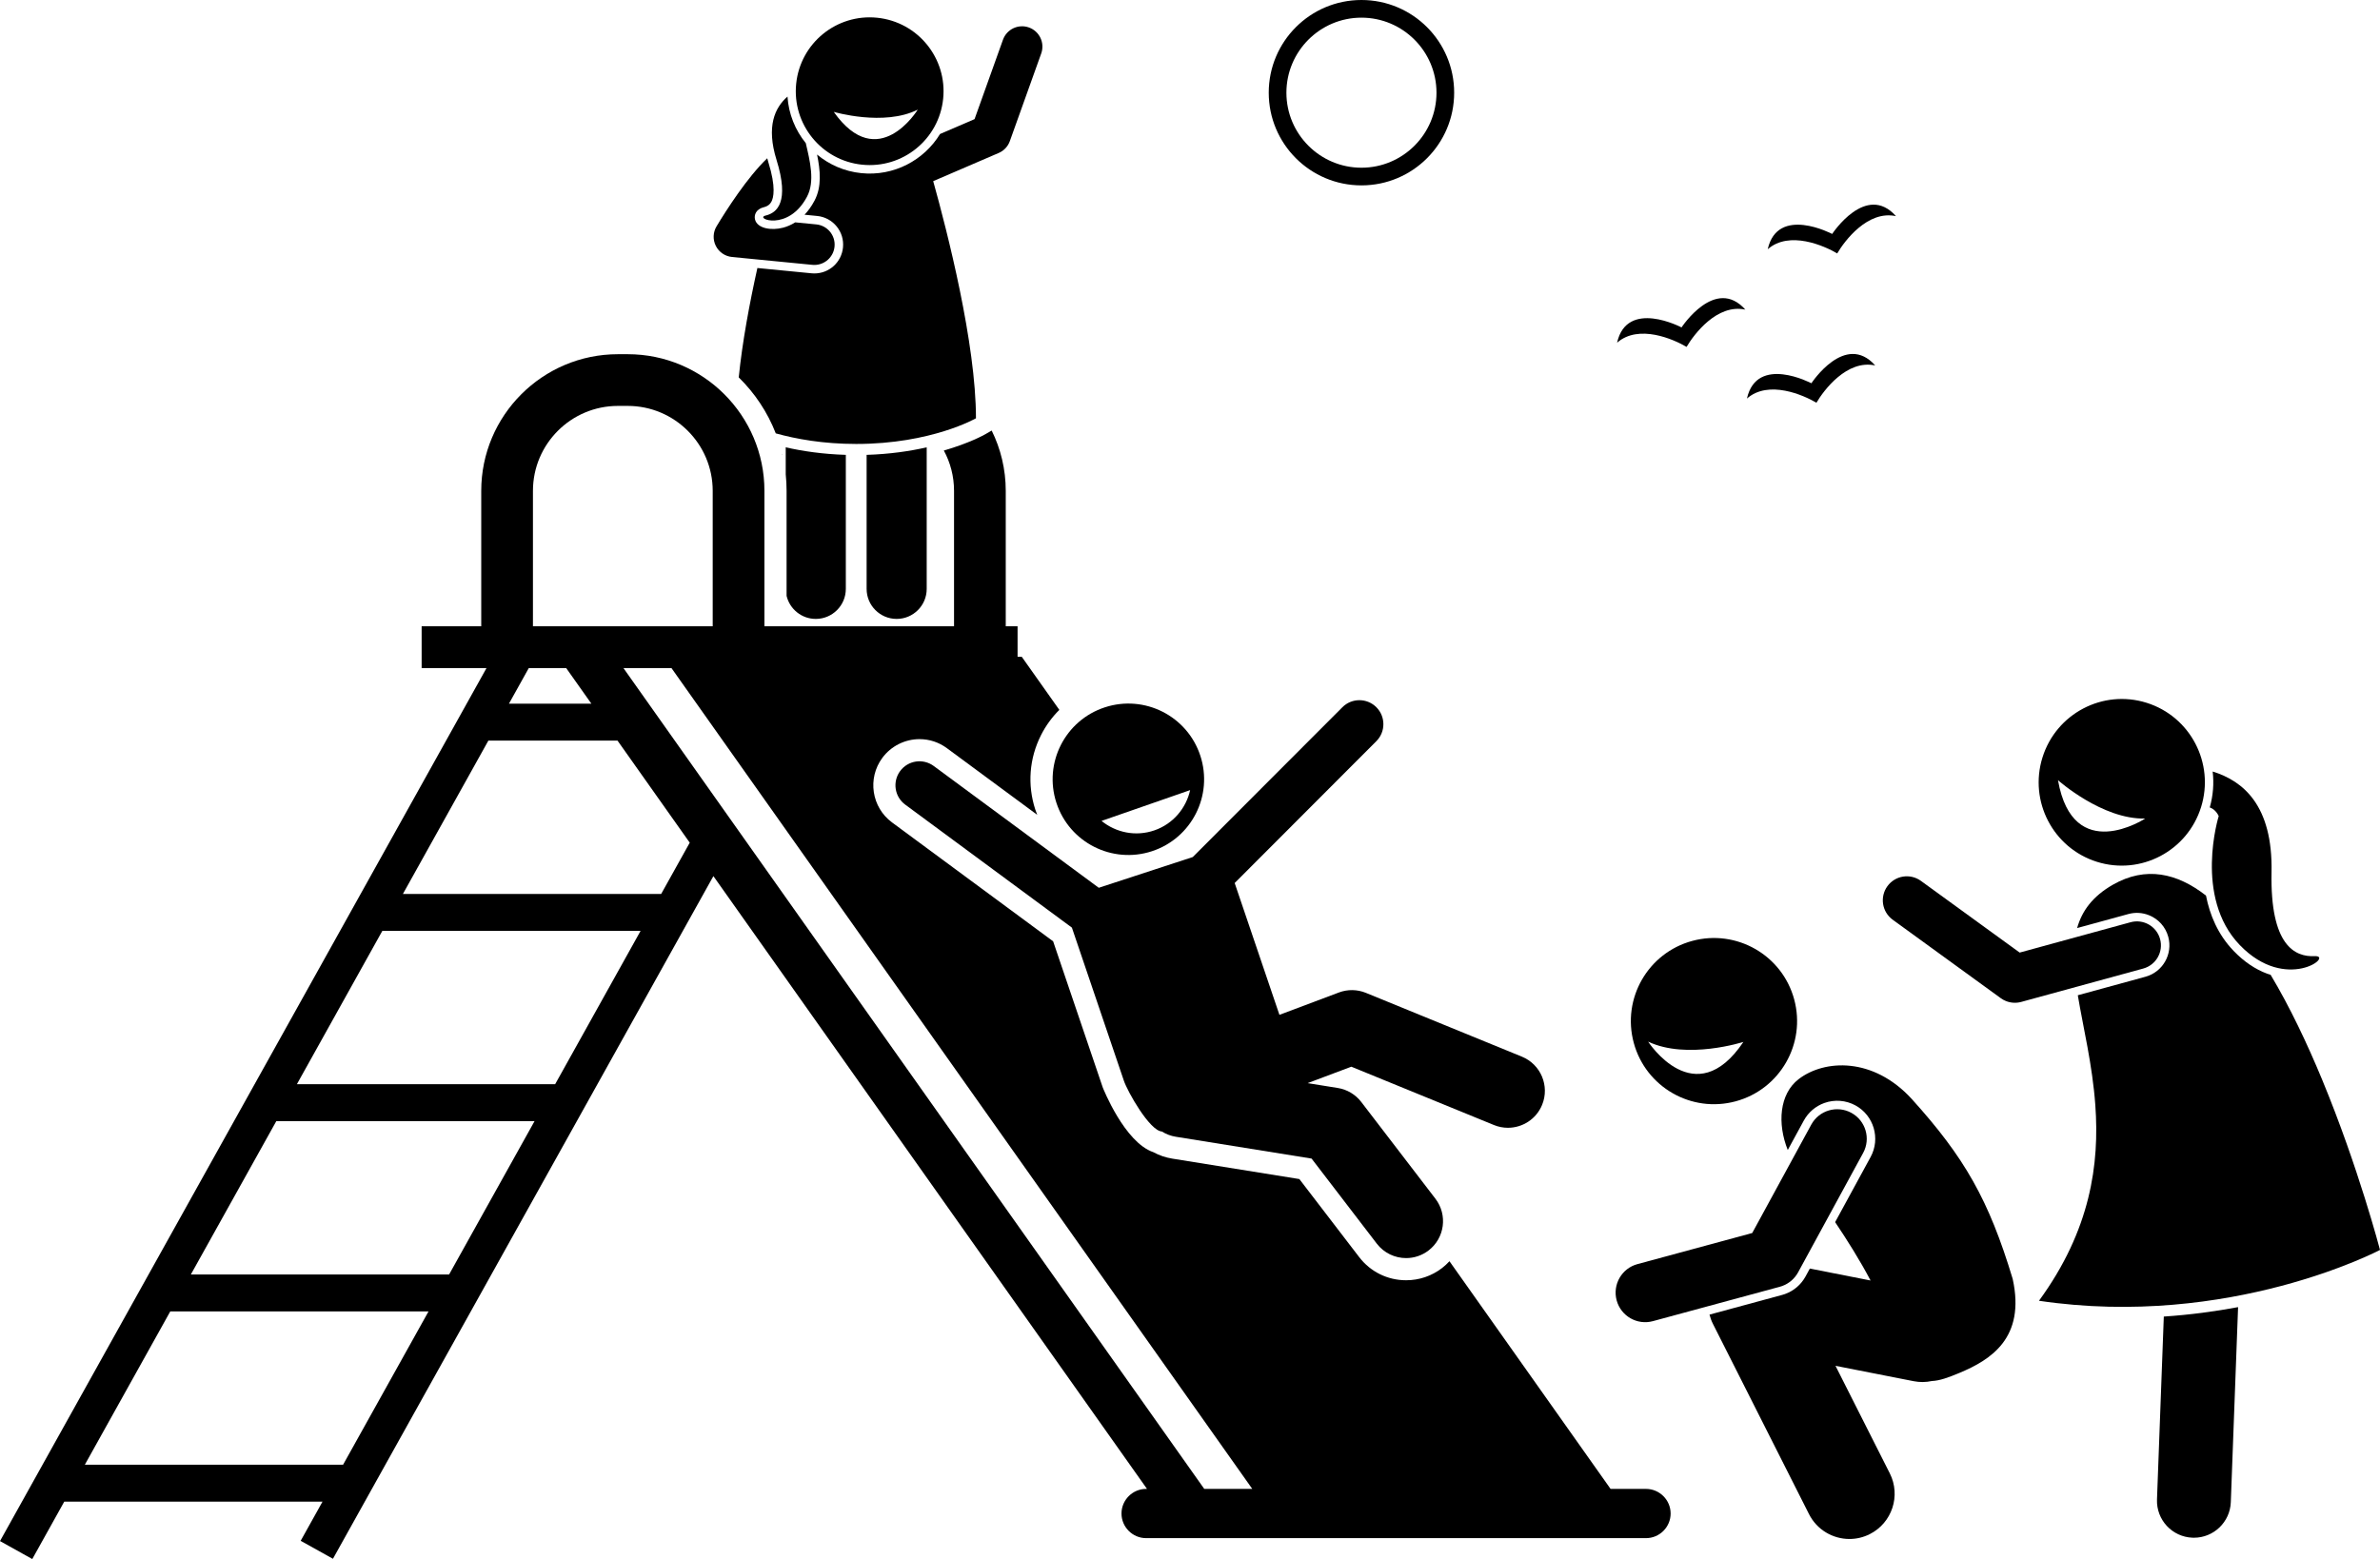 <?xml version="1.0" encoding="utf-8"?>
<!-- Generator: Adobe Illustrator 23.0.2, SVG Export Plug-In . SVG Version: 6.00 Build 0)  -->
<svg version="1.1" id="Layer_1" xmlns="http://www.w3.org/2000/svg" xmlns:xlink="http://www.w3.org/1999/xlink" x="0px" y="0px"
	 viewBox="0 0 644.33 422.177" enable-background="new 0 0 644.33 422.177" xml:space="preserve">
<g>
	<path d="M211.774,122.96c0.013,0.054,0.025,0.109,0.038,0.164c0.022-0.046,0.041-0.094,0.064-0.14
		C211.842,122.975,211.807,122.968,211.774,122.96z"/>
	<path d="M297.467,240.404l-44.682-32.98c-2.89-2.132-6.958-1.519-9.09,1.369c-2.132,2.889-1.519,6.958,1.369,9.09
		l45.127,33.309l14.044,41.381c0.979,2.99,7.016,13.65,10.319,13.831c1.109,0.701,2.373,1.195,3.751,1.416
		l36.774,5.915l17.651,23.029c1.969,2.569,4.939,3.917,7.943,3.917c2.123,0,4.262-0.673,6.076-2.063
		c4.384-3.36,5.214-9.637,1.853-14.02l-20.071-26.188c-1.554-2.028-3.826-3.384-6.349-3.79l-8.175-1.315
		l11.837-4.449l38.605,15.793c1.239,0.507,2.522,0.748,3.782,0.747c3.94,0,7.676-2.344,9.26-6.216
		c2.091-5.111-0.357-10.951-5.47-13.041l-42.237-17.279c-2.334-0.955-4.944-0.992-7.305-0.105l-16.106,6.054
		l-12.115-35.695l38.359-38.416c2.536-2.541,2.533-6.656-0.007-9.192s-6.656-2.535-9.192,0.007l-40.507,40.568
		L297.467,240.404z"/>
	<path d="M285.998,217.398c3.521,10.76,15.098,16.629,25.858,13.108c10.761-3.521,16.629-15.098,13.109-25.858
		c-3.521-10.76-15.098-16.629-25.859-13.108C288.346,195.06,282.477,206.638,285.998,217.398z M322.202,213.955
		c-1.085,4.89-4.586,9.132-9.654,10.894s-10.445,0.609-14.331-2.552L322.202,213.955z"/>
	<path d="M452.284,409.849c0-3.667-3-6.667-6.667-6.667h-9.594l-43.614-61.651c-0.615,0.662-1.278,1.287-2.01,1.848
		c-2.817,2.16-6.181,3.301-9.726,3.301c-5.022,0-9.653-2.285-12.706-6.268L351.77,319.279l-34.418-5.536
		c-1.802-0.29-3.515-0.874-5.104-1.739c-7.809-2.636-13.662-17.405-13.715-17.566l-13.42-39.537L241.501,222.71
		c-5.545-4.093-6.726-11.935-2.633-17.48c2.347-3.179,6.107-5.077,10.062-5.077c2.687,0,5.252,0.845,7.418,2.443
		l24.464,18.057c-0.179-0.459-0.362-0.916-0.517-1.389c-2.202-6.728-1.651-13.91,1.549-20.223
		c1.297-2.558,2.971-4.844,4.946-6.812l-10.173-14.38h-1.133v-8.267h-3.2V132.916
		c0-5.858-1.374-11.399-3.808-16.327l-1.76,1.014c-0.293,0.169-4.235,2.393-11.194,4.394
		c1.761,3.251,2.762,6.97,2.762,10.919v36.666h-45.334h-6v-36.666c0-20.402-16.598-37-37-37h-2.666
		c-20.402,0-37,16.598-37,37v33.818v2.849h-16.134v11.333h17.556L0,417.31l8.735,4.867l8.658-15.539h69.916
		l-5.904,10.598l8.735,4.867L193.135,237.244l117.389,165.938h-0.239c-3.667,0-6.667,3-6.667,6.667
		s3,6.667,6.667,6.667h135.333C449.284,416.516,452.284,413.516,452.284,409.849z M144.284,166.734v-33.818
		c0-12.683,10.317-23,23-23h2.666c12.683,0,23,10.317,23,23v36.666h-6h-42.666V166.734z M153.287,180.916l6.817,9.636
		h-22.319l5.369-9.636H153.287z M80.375,293.595l23.134-41.522h69.916l-23.134,41.522H80.375z M144.72,303.595
		l-23.134,41.522H51.67l23.134-41.522H144.72z M22.965,396.638l23.134-41.522h69.916l-23.134,41.522H22.965z
		 M178.997,242.073h-69.917l23.134-41.521h34.964l19.553,27.64L178.997,242.073z M168.787,180.916h13l157.237,222.267
		h-13L168.787,180.916z"/>
	<path d="M517.588,297.624c-10.444-11.432-23.642-10.764-30.628-5.415c-5.261,4.027-5.822,12.067-2.964,19.205
		l4.338-7.966c1.21-2.222,3.187-3.916,5.566-4.769c2.764-0.991,5.829-0.754,8.407,0.649
		c4.987,2.717,6.835,8.985,4.119,13.973l-9.608,17.641c3.319,4.948,6.676,10.276,9.594,15.807l-5.093-1.002
		l-11.348-2.232l-1.16,2.13c-1.21,2.221-3.187,3.915-5.569,4.769c-0.255,0.091-0.515,0.173-0.782,0.246
		l-19.654,5.327c0.218,0.863,0.528,1.71,0.94,2.525l26,51.5c2.155,4.269,6.469,6.731,10.945,6.731
		c1.856,0.001,3.741-0.423,5.511-1.317c6.039-3.049,8.463-10.417,5.415-16.456l-14.702-29.121l9.208,1.812
		l11.944,2.35c1.688,0.333,3.361,0.298,4.942-0.043c2.111-0.08,4.535-0.969,7.486-2.205
		c8.455-3.537,17.922-9.442,14.389-25.46C538.42,324.893,531.856,313.427,517.588,297.624z"/>
	<path d="M458.13,254.792c-11.995,3.253-19.078,15.612-15.826,27.604c3.253,11.995,15.609,19.08,27.604,15.827
		c11.993-3.252,19.079-15.61,15.827-27.605C482.482,258.626,470.122,251.54,458.13,254.792z M446.198,282.069
		c10.525,4.983,25.789,0.077,25.789,0.077C458.843,301.698,446.198,282.069,446.198,282.069z"/>
	<path d="M481.857,348.44c0.206-0.056,0.409-0.12,0.608-0.191c1.84-0.66,3.384-1.975,4.325-3.704l17.616-32.345
		c2.114-3.881,0.681-8.739-3.199-10.852c-3.882-2.114-8.74-0.68-10.852,3.199l-15.982,29.345l-31.074,8.422
		c-4.253,1.136-6.785,5.55-5.629,9.814c1.156,4.264,5.55,6.785,9.814,5.629L481.857,348.44z"/>
	<path d="M242.75,167.597c4.492,0,8.133-3.643,8.133-8.134v-36.287v-2.044c-4.509,1.027-9.966,1.845-16.266,2.038
		v2.001v34.292C234.617,163.955,238.258,167.597,242.75,167.597z"/>
	<path d="M220.852,167.597c4.492,0,8.135-3.643,8.135-8.134v-34.292v-2.001c-6.3-0.193-11.758-1.012-16.268-2.039
		v2.044v5.279c0.152,1.466,0.231,2.954,0.231,4.46v28.443C213.806,164.935,217.015,167.597,220.852,167.597z"/>
	<path d="M219.924,71.718c0.182,0.018,0.363,0.026,0.542,0.026c2.797,0,5.189-2.124,5.467-4.966
		c0.296-3.023-1.916-5.713-4.939-6.009l-5.7-0.557c-1.183,0.745-2.328,1.191-3.31,1.448
		c-3.148,0.827-6.938,0.222-7.573-2.195c-0.333-1.266,0.32-2.808,2.211-3.305l0.228-0.057
		c0.934-0.245,1.558-0.701,1.966-1.434c0.607-1.095,1.313-3.944-0.789-10.708
		c-0.117-0.376-0.214-0.737-0.314-1.101c-5.431,5.189-11.086,14.058-13.714,18.418
		c-0.976,1.617-1.053,3.621-0.205,5.308c0.848,1.687,2.501,2.822,4.38,3.005L219.924,71.718z"/>
	<path d="M233.156,46.884c-4.566-0.47-8.67-2.296-11.956-5.034c0.871,4.222,1.331,8.666-0.687,12.484
		c-0.83,1.57-1.753,2.817-2.705,3.813l3.41,0.333c2.073,0.203,3.943,1.201,5.267,2.81
		c1.323,1.61,1.94,3.638,1.737,5.711c-0.392,4.015-3.727,7.042-7.756,7.042c-0.252,0-0.508-0.012-0.766-0.037
		l-14.653-1.432c-2.121,9.541-4.088,20.06-5.048,29.623c4.34,4.246,7.782,9.401,10.024,15.154
		c5.43,1.513,12.796,2.867,21.778,2.867c20.351,0,32.419-6.949,32.419-6.949c0-20.257-7.757-50.538-11.576-64.216
		l17.738-7.634c1.402-0.603,2.49-1.762,3.005-3.198l8.5-23.75c1.023-2.86-0.466-6.008-3.325-7.032
		c-2.86-1.023-6.008,0.465-7.032,3.325l-7.693,21.498l-9.342,4.021C250.154,43.397,241.983,47.794,233.156,46.884z
		"/>
	<path d="M210.224,43.28c3.546,11.413,0.191,14.343-2.958,15.092s6.132,4.505,11.215-5.112
		c2.195-4.154,0.799-9.633-0.334-14.499c-2.858-3.517-4.649-7.898-4.953-12.613
		C209.741,29.175,207.416,34.243,210.224,43.28z"/>
	<path d="M233.392,44.596c10.988,1.132,20.813-6.857,21.945-17.844s-6.857-20.813-17.844-21.945
		s-20.813,6.857-21.945,17.844S222.404,43.464,233.392,44.596z M248.46,29.687c0,0-10.736,17.572-22.737,0.61
		C225.724,30.296,239.285,34.301,248.46,29.687z"/>
	<path d="M583.955,406.033c-0.206,5.519,4.102,10.159,9.621,10.365c0.127,0.005,0.253,0.007,0.379,0.007
		c5.351,0,9.785-4.235,9.986-9.628l1.968-52.816c-6.17,1.156-12.909,2.073-20.109,2.555L583.955,406.033z"/>
	<path d="M552.005,352.239c51.736,7.654,92.325-13.766,92.325-13.766s-5.813-22.298-15.629-46.024
		c-4.028-9.736-8.73-19.704-13.983-28.48c-0.312-0.097-0.625-0.188-0.938-0.304
		c-3.224-1.188-6.27-3.255-9.054-6.143c-4.288-4.447-6.489-9.78-7.503-15.004
		c-7.817-6.103-16.3-8.034-25.204-2.946c-5.467,3.123-8.367,7.069-9.685,11.739l13.864-3.794
		c1.873-0.513,3.813-0.401,5.611,0.325c2.573,1.039,4.468,3.166,5.2,5.84c1.281,4.679-1.485,9.528-6.166,10.811
		l-18.326,5.015c1.462,8.76,3.956,18.781,4.748,29.808C568.402,315.139,566.024,333.031,552.005,352.239z"/>
	<path d="M626.645,258.92c-5.373,0.256-12.081-2.877-11.678-22.734c0.369-18.195-7.785-24.745-15.937-27.264
		c0.373,3.184,0.138,6.477-0.787,9.723c1.702,0.57,2.421,2.35,2.421,2.35s-6.83,21.916,5.718,34.93
		S632.018,258.664,626.645,258.92z"/>
	<path d="M595.888,218.57c3.713-11.893-2.89-24.547-14.746-28.26c-11.854-3.715-24.477,2.91-28.191,14.805
		c-3.711,11.892,2.89,24.545,14.746,28.259C579.55,237.091,592.174,230.463,595.888,218.57z M557.151,211.265
		c0,0,11.961,10.677,23.603,10.392C580.754,221.657,561.233,234.468,557.151,211.265z"/>
	<path d="M584.791,254.288c-0.948-3.463-4.525-5.502-7.985-4.555l-30.027,8.217l-26.731-19.413
		c-2.91-2.11-6.969-1.464-9.079,1.44c-2.11,2.905-1.465,6.97,1.44,9.079l29.257,21.247
		c0.433,0.315,0.899,0.572,1.387,0.768c1.306,0.527,2.763,0.622,4.148,0.242l33.036-9.04
		C583.7,261.325,585.739,257.75,584.791,254.288z"/>
	<path d="M455.236,88.666c0,0-14.76-7.811-17.449,4.138c5.886-5.149,15.402-0.886,18.811,1.137
		c2.005-3.421,8.271-11.754,15.913-10.096C464.376,74.688,455.236,88.666,455.236,88.666z"/>
	<path d="M490.394,103.783c0,0-14.762-7.81-17.449,4.139c5.886-5.152,15.401-0.887,18.811,1.138
		c2.003-3.422,8.271-11.756,15.912-10.097C499.534,89.805,490.394,103.783,490.394,103.783z"/>
	<path d="M478.571,67.49c5.887-5.15,15.401-0.887,18.811,1.138c2.002-3.422,8.268-11.757,15.913-10.096
		c-8.135-9.159-17.275,4.819-17.275,4.819S481.258,55.541,478.571,67.49z"/>
	<path d="M393.682,25.1C393.682,11.238,382.443,0,368.582,0c-13.863,0-25.1,11.238-25.1,25.1
		c0,13.864,11.237,25.1,25.1,25.1C382.443,50.2,393.682,38.963,393.682,25.1z M348.265,25.105
		c0-11.207,9.111-20.322,20.316-20.322c11.2,0,20.315,9.116,20.315,20.322c0,11.202-9.115,20.31-20.315,20.31
		C357.376,45.415,348.265,36.306,348.265,25.105z"/>
</g>
</svg>
